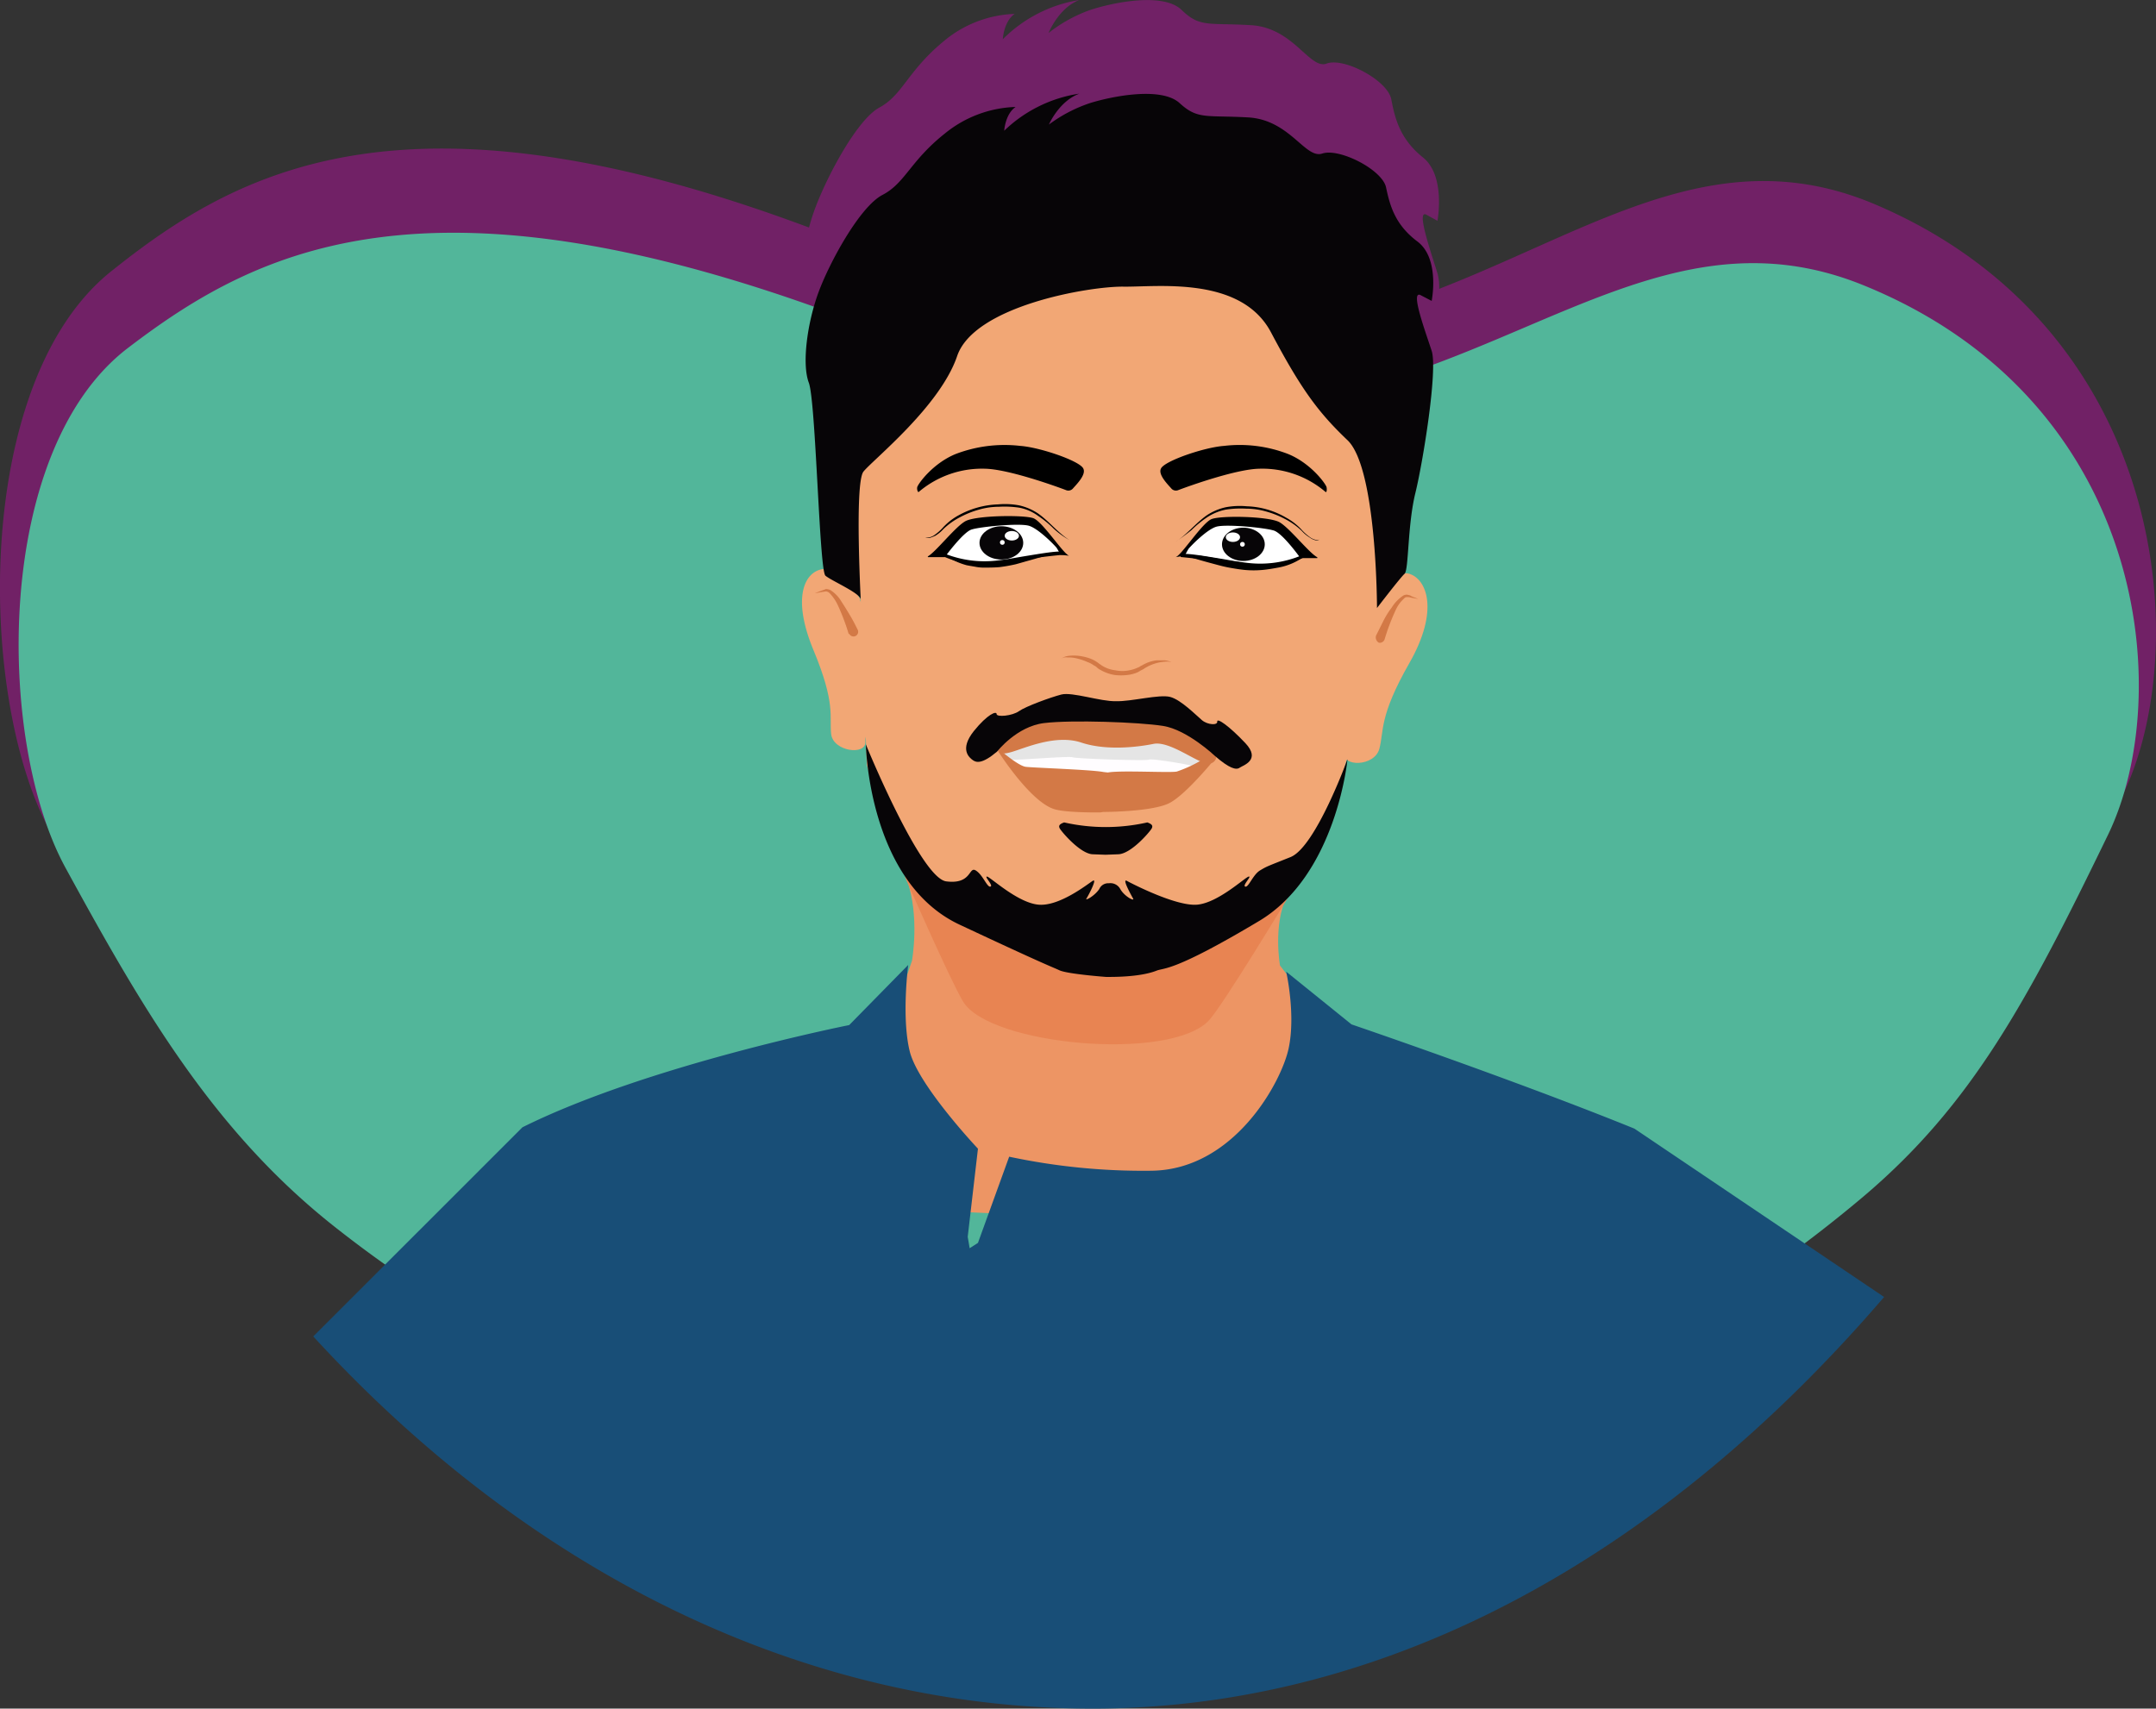 <svg xmlns="http://www.w3.org/2000/svg" viewBox="0 0 453.447 359.412"><rect x="0" y="0" width="453.447" height="359.412" fill="#333333" stroke="none"/><defs><style>.cls-1{fill:#712166;}.cls-2{fill:#52b69a;}.cls-3{fill:#ed9564;}.cls-4{fill:#e88452;}.cls-5{fill:#f2a775;}.cls-6{fill:#fffdff;}.cls-7{fill:#e5e5e5;}.cls-8{fill:#d37946;}.cls-9{fill:#fff;}.cls-10{fill:#070507;}.cls-11{fill:#184e77;}</style></defs><g id="Back_Clip" data-name="Back Clip"><path id="back_clip-2" data-name="back clip" class="cls-1" d="M415.421,126.759c-32.876-14.032-58.685,4.77-91.835,17.7a11.947,11.947,0,0,0-.305-3.052c-1.281-4.268-4.678-13.8-2.369-12.528l2.308,1.27s1.79-9.443-3.051-13.328-5.887-8.184-6.66-12.218-10-8.878-13.586-7.533S293,89.539,284.029,89s-10.768.544-14.612-3.2-14.359-1.612-19.23,0a30.483,30.483,0,0,0-8.765,4.844s2.1-5.261,6.457-6.936A29.169,29.169,0,0,0,231.8,91.961s.193-3.766,2.5-5.335a24.482,24.482,0,0,0-15.121,5.912c-7.434,6.189-8.461,11.161-13.332,13.786s-11.572,15.473-13.88,22.206c-.336.971-.641,1.985-.926,3.031-85.1-31.767-120.409-11.887-146.8,9.241-28.767,23.027-28.127,88.312-13.331,116.781,16.219,31.2,31.269,58.53,56.945,80.032,46.816,39,104.965,59.958,164.735,59.383,61.4-.544,117.379-25.29,162.793-65.69,23.226-20.552,35.154-43.75,52.39-81.269C482.271,218.592,476.037,152.636,415.421,126.759Z" transform="translate(-20.894 -83.702)"/></g><g id="icon"><g id="Me"><g id="Face"><path id="Background" class="cls-2" d="M464.3,259.2c-17,35.1-28.7,56.9-51.5,76.2-44.7,37.7-99.7,61-160.1,61.6a256.611,256.611,0,0,1-162-55.7c-25.2-20.1-40-45.7-56-75-14.6-26.6-15.2-87.8,13.1-109.4s67-41.8,168.2.6,137.2-38,196.8-13.8S478.5,229.7,464.3,259.2Z" transform="translate(-20.894 -83.702)"/><g id="neck"><path class="cls-3" d="M290.1,286.8s-1.5-8.4,1.4-14.5h-1.7l-21,6.7-18,4.3-30.1-10.8-9.1-3.8c2.8,7.7,1.1,17.1,1.1,17.1L205.8,306l12.1,32.4,50.7,2.3,27.3-24.6-1.5-23.7Z" transform="translate(-20.894 -83.702)"/><path class="cls-4" d="M211.2,268.1s9.4,21.5,12.2,26.2c5.4,9.3,43.7,12.8,51.8,4,3-3.3,16.4-25.5,16.4-25.5Z" transform="translate(-20.894 -83.702)"/></g><path class="cls-5" d="M300.048,151.076a4.8,4.8,0,0,1-3.8-5.283L269.6,135s-40.4,1.3-41.7,2.8-31.7,27-31.7,27l5.7,44.9,1.3,34.9,1.8,6.3,5.8,14.2,5.8,4.8,6.2,3.8,10.1,3.8,6.2,3h14.6l23-2.1,17.2-12.6,7-11.4,3.3-11.1,6.5-34.2,2.7-33Z" transform="translate(-20.894 -83.702)"/><g id="teeth"><polygon class="cls-6" points="210.706 157.998 212.006 159.998 219.406 164.398 246.506 164.998 254.306 159.698 250.506 156.798 240.306 154.498 228.406 154.498 214.606 155.398 210.706 157.998"/><path class="cls-7" d="M231.8,241.8a13.65,13.65,0,0,0,1.7,1.7c.4.2,12.2-.8,13-.5s15.5.8,16,.5,7.8.9,9.1,1.3a4.163,4.163,0,0,0,2.7,0l-.6-3s-4.4-.9-5.1-1.8a18.924,18.924,0,0,0-3.8-2.7c-.2-.1-6.8-1-7-1H246.2l-6.9,1-4.5,1.7-2.5,1.6Z" transform="translate(-20.894 -83.702)"/></g><g id="Lips"><path class="cls-8" d="M230.9,241.7s-.1,1,2.7.2,9.3-3.8,14.7-2,12.1.9,15.1.3c3.5-.8,9.5,4.2,11.6,4.1a1.512,1.512,0,0,0,1.7-1.4,1.7,1.7,0,0,0-.1-.7l.9-3.7-9.3-4-8.6-2.4s-8.6-1-8.8-1.2-7.8,1.8-7.8,1.8l-9.5,1.6-5.7,3.8,1.5,2.9Z" transform="translate(-20.894 -83.702)"/><path class="cls-8" d="M252.3,254.6s-7.2.1-9.7-.7c-5.1-1.6-11.8-12.2-11.8-12.2l1.3.5s3.1,2.6,4.5,2.8,13.9.6,16.4,1.1l.9.1c2.6-.5,13.1.1,14.5-.2a27.063,27.063,0,0,0,5.2-2.4l3-.5s-6.1,7.6-9.7,9.5-14,1.9-14,1.9Z" transform="translate(-20.894 -83.702)"/></g><g id="blink_R" data-name="blink R"><path d="M269.9,200.5a37.6,37.6,0,0,1,6.7.3c1.1.1,2.2.3,3.3.4s2.1.3,3.2.4,2.1.1,3.2.1,2.2-.1,3.2-.1a20.419,20.419,0,0,0,6.4-1.4,13.152,13.152,0,0,1-6.2,2.9c-1.1.2-2.2.4-3.4.5a20.454,20.454,0,0,1-3.5,0c-1.1-.1-2.3-.3-3.4-.5s-2.2-.5-3.3-.8C274.2,201.8,272.1,201.2,269.9,200.5Z" transform="translate(-20.894 -83.702)"/></g><g id="eye_R" data-name="eye R"><path d="M268.1,197.7c2.5-1.6,4.2-3.9,6.6-5.6a11.8,11.8,0,0,1,4-1.7,16.074,16.074,0,0,1,4.4-.2,17.363,17.363,0,0,1,8.3,2.4,12.665,12.665,0,0,1,3.4,2.7,10.7,10.7,0,0,0,1.6,1.4,3.128,3.128,0,0,0,1,.5,1.7,1.7,0,0,0,1,0,1.183,1.183,0,0,1-1,.1,3.128,3.128,0,0,1-1-.5,7.456,7.456,0,0,1-1.7-1.4,14.812,14.812,0,0,0-3.5-2.5,19.657,19.657,0,0,0-4-1.6,15.225,15.225,0,0,0-4.2-.6,20.667,20.667,0,0,0-4.3.2,11.1,11.1,0,0,0-3.9,1.6,21.584,21.584,0,0,0-3.3,2.7C270.5,196,269.3,196.9,268.1,197.7Z" transform="translate(-20.894 -83.702)"/><polygon class="cls-9" points="249.206 116.198 253.206 111.698 255.706 110.198 263.606 110.198 267.706 110.998 270.906 112.998 273.806 116.498 273.406 117.198 272.506 117.598 269.706 118.498 267.506 118.798 263.006 118.798 260.506 118.198 258.706 117.998 254.906 117.298 252.406 116.898 249.206 116.798 249.206 116.198"/><path d="M285.9,203c-.9,0-1.8-.1-2.8-.2-1.7-.3-3.5-.6-5.1-.8-4.1-.7-7.6-1-8.5-1.1-.2,0-.3,0-.3-.2s0-.3.2-.4c1-.3,4.4.3,8.7,1,1.7.3,3.4.6,5.1.8a22.6,22.6,0,0,0,11.5-1.6c.1-.1.3,0,.3.2s0,.3-.2.4A24.027,24.027,0,0,1,285.9,203Z" transform="translate(-20.894 -83.702)"/><path d="M268.1,200.9c1.1-.1,5.6-7.2,7.6-8s11.8-.6,14.2.6c2.1,1.1,6.2,6.4,8,7.4.1.1.1.2,0,.2h-3.5s-3.7-5.2-5.6-5.8-10.1-1.4-12.1-.8-5.3,4-5.8,4.6a10.93,10.93,0,0,0-.8,1.5Z" transform="translate(-20.894 -83.702)"/><ellipse class="cls-10" cx="261.506" cy="114.498" rx="4.5" ry="3.5"/><ellipse class="cls-9" cx="259.306" cy="112.998" rx="1.5" ry="1"/><circle class="cls-9" cx="261.306" cy="114.498" r="0.5"/></g><g id="blink_L" data-name="blink L"><path d="M244.1,199.5c-2.1.8-4.3,1.4-6.4,2-1.1.3-2.1.6-3.2.9a34.306,34.306,0,0,1-3.4.6c-1.2.1-2.3.1-3.5.1a9.852,9.852,0,0,1-1.7-.2c-.6-.1-1.2-.2-1.7-.3a15.166,15.166,0,0,1-6-3.2,27.991,27.991,0,0,0,6.3,1.7,8.6,8.6,0,0,0,1.6.1h1.6a17.2,17.2,0,0,0,3.2-.2c2.1-.2,4.3-.7,6.5-1A30.27,30.27,0,0,1,244.1,199.5Z" transform="translate(-20.894 -83.702)"/></g><g id="eye_L" data-name="eye L"><path d="M245.8,197.3c-2.5-1.6-4.2-3.9-6.6-5.6a11.8,11.8,0,0,0-4-1.7,16.074,16.074,0,0,0-4.4-.2,18.441,18.441,0,0,0-8.3,2.3,12.665,12.665,0,0,0-3.4,2.7,10.7,10.7,0,0,1-1.6,1.4,3.128,3.128,0,0,1-1,.5,1.7,1.7,0,0,1-1,0,1.376,1.376,0,0,0,1.1.1,10.375,10.375,0,0,0,1-.4,7.456,7.456,0,0,0,1.7-1.4,14.812,14.812,0,0,1,3.5-2.5,19.657,19.657,0,0,1,4-1.6,15.225,15.225,0,0,1,4.2-.6,20.667,20.667,0,0,1,4.3.2,9.7,9.7,0,0,1,3.9,1.7,21.584,21.584,0,0,1,3.3,2.7A17.573,17.573,0,0,0,245.8,197.3Z" transform="translate(-20.894 -83.702)"/><polygon class="cls-9" points="222.906 115.898 218.806 111.398 216.406 109.898 208.506 109.898 204.306 110.598 201.106 112.698 198.306 116.098 198.706 116.798 199.506 117.298 202.406 118.098 204.606 118.498 209.106 118.498 211.606 117.898 213.406 117.598 217.206 116.898 219.706 116.598 222.906 116.398 222.906 115.898"/><path d="M228,202.6c.9,0,1.8-.1,2.8-.2,1.7-.3,3.5-.6,5.1-.9,4.1-.7,7.6-1,8.5-1.1.2,0,.3,0,.3-.2s0-.3-.2-.4c-1-.3-4.4.3-8.7,1-1.7.3-3.4.6-5.1.8a22.6,22.6,0,0,1-11.5-1.6c-.1,0-.3,0-.3.1v.1c-.1.2,0,.3.1.4A21.488,21.488,0,0,0,228,202.6Z" transform="translate(-20.894 -83.702)"/><path d="M245.8,200.6c-1.1-.1-5.6-7.2-7.6-7.9s-11.8-.6-14.2.6c-2.1,1.1-6.2,6.4-7.9,7.4-.1.1-.1.2,0,.2h3.5s3.8-5.2,5.6-5.8,10.1-1.4,12.1-.8,5.3,4,5.8,4.6a10.93,10.93,0,0,1,.8,1.5Z" transform="translate(-20.894 -83.702)"/><ellipse class="cls-10" cx="210.606" cy="114.198" rx="4.6" ry="3.5"/><ellipse class="cls-9" cx="212.806" cy="112.698" rx="1.5" ry="1"/><circle class="cls-9" cx="210.806" cy="114.098" r="0.5"/></g><path id="Eyebrow_R" data-name="Eyebrow R" d="M299.7,187.2a20.515,20.515,0,0,0-14-4.9c-4.7.1-14.1,3.4-17,4.5a1.274,1.274,0,0,1-1.5-.4c-1-1.1-2.8-3-2.1-4.2.9-1.6,9.1-4.4,13.2-4.7a28.212,28.212,0,0,1,13.5,1.7c4.9,2,8,6.4,8.1,7S299.9,187.3,299.7,187.2Z" transform="translate(-20.894 -83.702)"/><path id="Eyebrow_L" data-name="Eyebrow L" d="M214.1,187.2a20.515,20.515,0,0,1,14-4.9c4.7.1,14.1,3.4,17,4.5a1.274,1.274,0,0,0,1.5-.4c1-1.1,2.8-3,2.1-4.2-.9-1.6-9.1-4.4-13.2-4.7a28.775,28.775,0,0,0-13.6,1.7c-4.9,2-8,6.4-8.1,7S214,187.3,214.1,187.2Z" transform="translate(-20.894 -83.702)"/><path id="nose" class="cls-8" d="M244,222.3a3.506,3.506,0,0,1,1.4-.6,8.6,8.6,0,0,1,1.6-.1,10.657,10.657,0,0,1,3.1.6,6.109,6.109,0,0,1,1.4.7c.2.1.4.3.7.5.2.1.4.3.6.4a6.644,6.644,0,0,0,2.7.9,7.083,7.083,0,0,0,2.9,0,7.366,7.366,0,0,0,1.4-.4c.2-.1.5-.2.7-.3l.3-.2.4-.2a7.611,7.611,0,0,1,3-1h1.6a4.191,4.191,0,0,1,1.5.4,3.812,3.812,0,0,0-1.5-.1,9.119,9.119,0,0,0-4.2,1.4l-.3.2-.4.2c-.2.1-.5.3-.7.4a7.494,7.494,0,0,1-1.6.5,11.563,11.563,0,0,1-3.2.1,8.864,8.864,0,0,1-3.1-1.1,3.039,3.039,0,0,1-.7-.5,2.092,2.092,0,0,0-.6-.4,5.388,5.388,0,0,0-1.3-.7,13.087,13.087,0,0,0-2.8-.9,7.569,7.569,0,0,0-1.5-.1A1.9,1.9,0,0,0,244,222.3Z" transform="translate(-20.894 -83.702)"/><g id="Ear_R" data-name="Ear R"><path class="cls-5" d="M309.1,210.5s4.6-7.2,8.2-6.1,6.4,7.6,0,18.8-5.3,14.2-6.3,18-8,3.9-7.4.7-3.8-19.4-1.8-22.9S310,211,309.1,210.5Z" transform="translate(-20.894 -83.702)"/><path class="cls-8" d="M310.3,217.4l1.5-3a17.482,17.482,0,0,1,1.8-2.9A8.158,8.158,0,0,1,316,209a1.486,1.486,0,0,1,.9-.2c.3.1.6.1.8.3l1.5.6-1.6-.3a2.2,2.2,0,0,0-.8-.1.713.713,0,0,0-.6.3,7.246,7.246,0,0,0-1.8,2.5,44.892,44.892,0,0,0-2.3,6.1h0a1.086,1.086,0,0,1-1.2.7,1.285,1.285,0,0,1-.6-1.5Z" transform="translate(-20.894 -83.702)"/></g><g id="Ear_L" data-name="Ear L"><path class="cls-5" d="M201.9,209.8s-4.1-6.9-7.9-6.4-6.7,5.8-2,17.1,3.3,13.9,3.7,17.6,7.4,4.6,7.2,1.6,6.4-17.6,4.9-21.2S201,210.1,201.9,209.8Z" transform="translate(-20.894 -83.702)"/><path class="cls-8" d="M199.4,217.1a44.892,44.892,0,0,0-2.3-6.1,9.314,9.314,0,0,0-1.8-2.6c-.2-.2-.4-.2-.6-.3-.3,0-.5.1-.8.1l-1.6.3c.4-.2,1-.4,1.5-.6a6.89,6.89,0,0,0,.8-.3,2.92,2.92,0,0,1,.9.2,7.184,7.184,0,0,1,2.4,2.5c.6.9,1.2,1.9,1.8,2.9s1.1,2,1.6,3a.992.992,0,0,1-.5,1.3h0a.992.992,0,0,1-1.3-.5h0l-.1.1Z" transform="translate(-20.894 -83.702)"/></g><g id="Beard"><path class="cls-10" d="M304.3,243.4s-6.7,18.5-12,20.6c-5,2-4.9,1.9-6.4,2.8s-2.4,3.6-3.1,3.4,1.5-2.3.7-2.1-6.4,5.5-10.8,5.9-13.7-4.4-14.8-5,.9,3,1.3,3.7-1.8-.4-2.7-2a2.356,2.356,0,0,0-2.4-1.2,2.036,2.036,0,0,0-2,1.2c-1,1.5-3.1,2.6-2.7,2s2.4-4.4,1.3-3.7-7,5.4-11.4,5-10.1-5.8-10.8-5.9,1.4,1.9.7,2.1-1.6-2.5-3.1-3.4-.8,3-6.2,2.3S203,240.3,203,240.3s.5,28.9,19.7,37.9,19.3,8.8,21,9.6,9.8,1.4,9.8,1.4c1.1,0,7,.1,10.6-1.3,1.7-.7,3.4.4,21.5-10.4C302,267.8,304.3,243.4,304.3,243.4Z" transform="translate(-20.894 -83.702)"/><path class="cls-10" d="M262.2,256.7a39.75,39.75,0,0,1-17.5,0c-.8.3-1.3.6-.9,1.3s4.3,5.3,6.9,5.4l2.7.1h0l2.7-.1c2.7-.1,6.6-4.7,7-5.4S263,257,262.2,256.7Z" transform="translate(-20.894 -83.702)"/><path id="moustache" class="cls-10" d="M255.6,231.2c-3.2.1-9.2-2-11.5-1.4s-7.5,2.5-8.9,3.5-4.7,1.3-4.7.6-1.9,0-4.8,3.6c-3.1,3.9-.9,5.6-.2,6.1s1.9.9,5.1-1.8c0,0,4.1-5.3,9.9-6s19.9-.2,25,.6,10.9,6.3,10.9,6.3c3.1,2.7,4.5,3,5.2,2.5s4.6-1.6,1.2-5.2-6-5.4-5.9-4.5c.1.8-2,.7-3.2-.3s-4.4-4.3-6.7-4.9-8.2,1-11.4.9" transform="translate(-20.894 -83.702)"/></g><path id="Hair" class="cls-10" d="M201.9,209.8c.2,2.8-1.4-24.4.6-26.9s16.1-13.7,19.7-24.3,27.9-14.7,35-14.6,24.7-2.3,31,9.6,9.9,16.8,16.1,22.7,6.2,35.3,6.2,35.3,4.9-6.4,5.8-7.2.6-10.3,2.3-17.1c1.6-6.6,4.7-25.8,3.4-29.8s-4.6-12.9-2.3-11.7L322,147s1.8-8.9-3-12.5-5.8-7.7-6.6-11.4-9.8-8.3-13.4-7.1-6.8-7.1-15.6-7.6-10.6.5-14.4-3-14.1-1.5-18.9,0a30.7,30.7,0,0,0-8.6,4.5s2.1-4.9,6.4-6.5a28.908,28.908,0,0,0-15.8,7.8s.2-3.5,2.4-5a24.712,24.712,0,0,0-14.9,5.6c-7.3,5.8-8.3,10.4-13.1,12.9S195.3,139,193,145.3s-3.5,14.9-2,18.9,2.2,39.5,3.5,40.6S201.9,208.5,201.9,209.8Z" transform="translate(-20.894 -83.702)"/></g><path id="Shirt" class="cls-11" d="M417.157,356.528C371.41,409.793,314.893,442.257,252.94,443.1c-60.312.7-118.983-26.843-166.166-78.281l44-43.989c26.259-13.07,68.723-21.5,68.723-21.5l12.411-12.648s-1.436,10.962.308,18.129,14.36,20.519,14.36,20.519l-2.154,18.551.41,2.39,1.744-1.125,6.565-18.129a135.618,135.618,0,0,0,30.053,2.951c17.232-.281,27.182-18.551,28.72-25.719s-.513-16.162-.513-16.162l13.745,11.1S339,310.712,364.64,321.112Z" transform="translate(-20.894 -83.702)"/></g></g></svg>